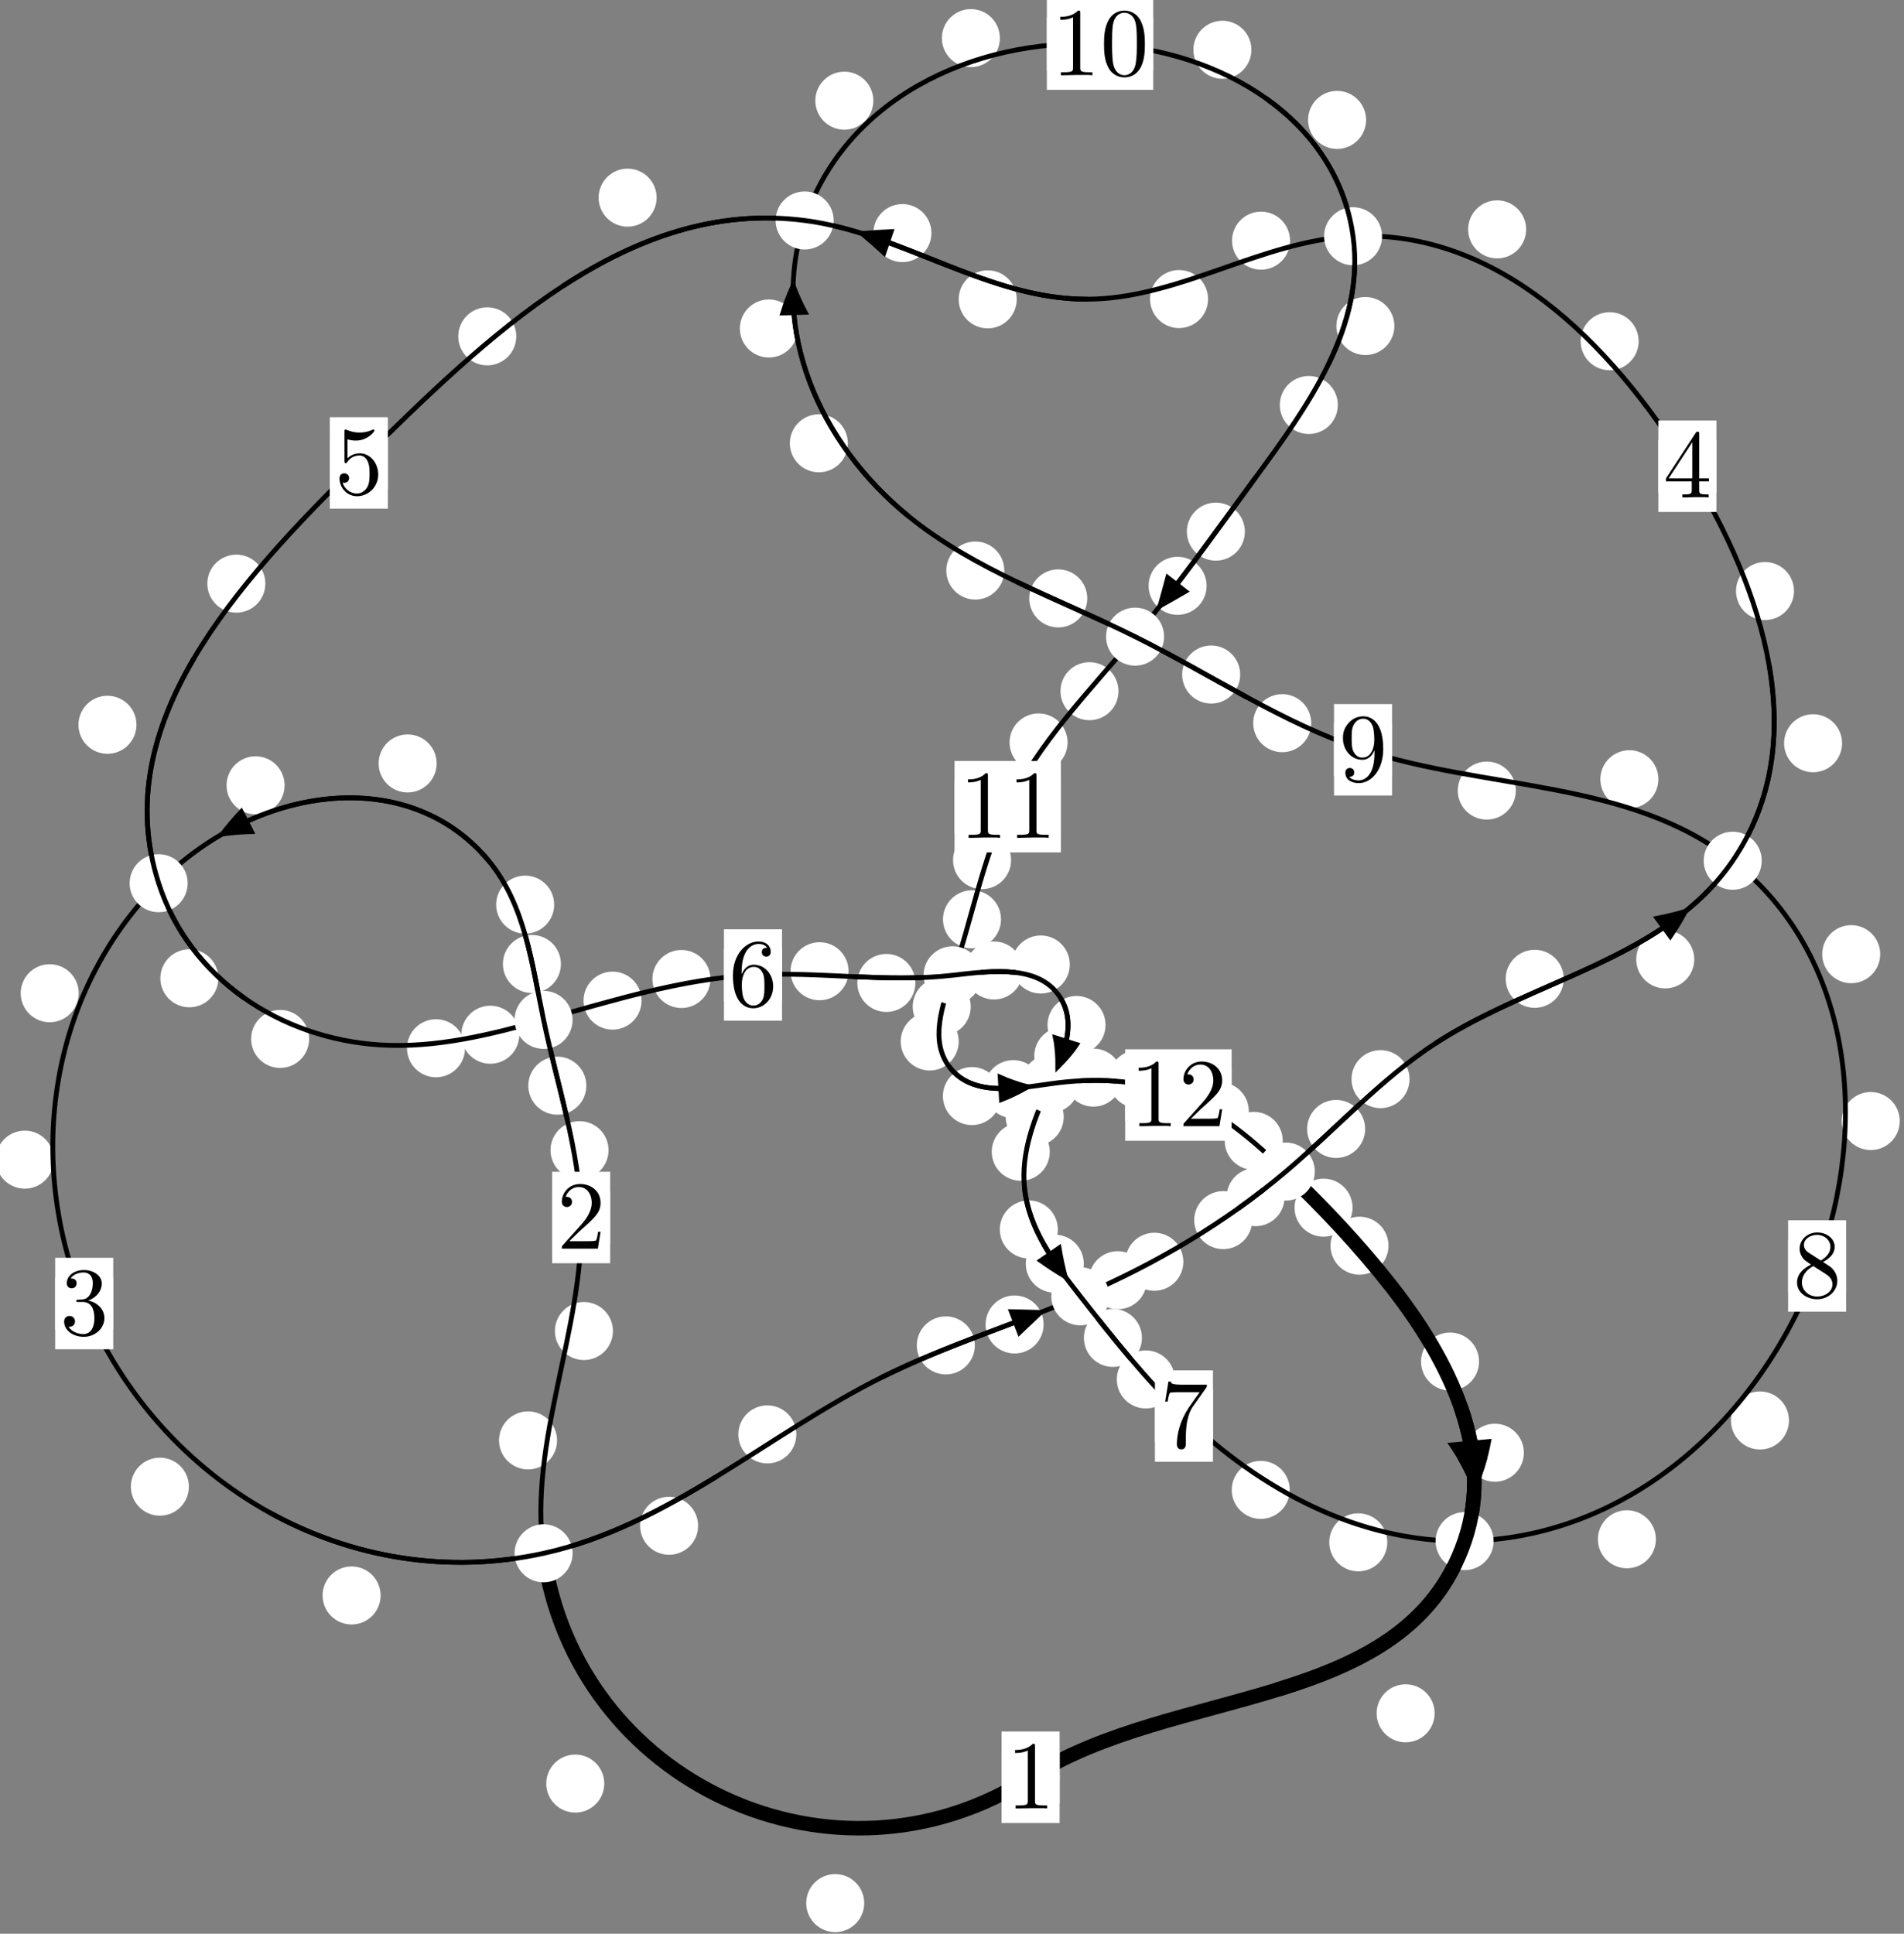 <?xml version="1.0"?>
<!-- Created by MetaPost 1.999 on 2021.07.06:0002 -->
<svg version="1.1" xmlns="http://www.w3.org/2000/svg" xmlns:xlink="http://www.w3.org/1999/xlink" width="196.152" height="199.188" viewBox="0 0 196.152 199.188">
<rect x="0" y="0" width="196.152" height="199.188" fill="#808080" stroke="none"/>
<!-- Original BoundingBox: -56.435501 -39.019714 139.716949 160.168655 -->
  <defs>
    <g transform="scale(0.01,0.01)" id="GLYPHcmr10_48">
      <path style="fill-rule: evenodd;" d="M460 -320C460 -400,455 -480,420 -554C374 -650,292 -666,250 -666C190 -666,117 -640,76 -547C44 -478,39 -400,39 -320C39 -245,43 -155,84 -79C127 2,200 22,249 22C303 22,379 1,423 -94C455 -163,460 -241,460 -320M249 -0C210 -0,151 -25,133 -121C122 -181,122 -273,122 -332C122 -396,122 -462,130 -516C149 -635,224 -644,249 -644C282 -644,348 -626,367 -527C377 -471,377 -395,377 -332C377 -257,377 -189,366 -125C351 -30,294 -0,249 -0"></path>
    </g>
    <g transform="scale(0.01,0.01)" id="GLYPHcmr10_49">
      <path style="fill-rule: evenodd;" d="M294 -640C294 -664,294 -666,271 -666C209 -602,121 -602,89 -602L89 -571C109 -571,168 -571,220 -597L220 -79C220 -43,217 -31,127 -31L95 -31L95 -0L257 -0L130 -3L217 -3L257 -3L297 -3L384 -3L419 -0L419 -31L387 -31C297 -31,294 -42,294 -79"></path>
    </g>
    <g transform="scale(0.01,0.01)" id="GLYPHcmr10_50">
      <path style="fill-rule: evenodd;" d="M127 -77L233 -180C389 -318,449 -372,449 -472C449 -586,359 -666,237 -666C124 -666,50 -574,50 -485C50 -429,100 -429,103 -429C120 -429,155 -441,155 -482C155 -508,137 -534,102 -534C94 -534,92 -534,89 -533C112 -598,166 -635,224 -635C315 -635,358 -554,358 -472C358 -392,308 -313,253 -251L61 -37C50 -26,50 -24,50 -0L421 -0L449 -174L424 -174C419 -144,412 -100,402 -85C395 -77,329 -77,307 -77"></path>
    </g>
    <g transform="scale(0.01,0.01)" id="GLYPHcmr10_51">
      <path style="fill-rule: evenodd;" d="M290 -352C372 -379,430 -449,430 -528C430 -610,342 -666,246 -666C145 -666,69 -606,69 -530C69 -497,91 -478,120 -478C151 -478,171 -500,171 -529C171 -579,124 -579,109 -579C140 -628,206 -641,242 -641C283 -641,338 -619,338 -529C338 -517,336 -459,310 -415C280 -367,246 -364,221 -363C213 -362,189 -360,182 -360C174 -359,167 -358,167 -348C167 -337,174 -337,191 -337L235 -337C317 -337,354 -269,354 -171C354 -35,285 -6,241 -6C198 -6,123 -23,88 -82C123 -77,154 -99,154 -137C154 -173,127 -193,98 -193C74 -193,42 -179,42 -135C42 -44,135 22,244 22C366 22,457 -69,457 -171C457 -253,394 -331,290 -352"></path>
    </g>
    <g transform="scale(0.01,0.01)" id="GLYPHcmr10_52">
      <path style="fill-rule: evenodd;" d="M294 -165L294 -78C294 -42,292 -31,218 -31L197 -31L197 -0L332 -0L238 -3L290 -3L332 -3L374 -3L427 -3L468 -0L468 -31L447 -31C373 -31,371 -42,371 -78L371 -165L471 -165L471 -196L371 -196L371 -651C371 -671,371 -677,355 -677C346 -677,343 -677,335 -665L28 -196L28 -165M300 -196L56 -196L300 -569"></path>
    </g>
    <g transform="scale(0.01,0.01)" id="GLYPHcmr10_53">
      <path style="fill-rule: evenodd;" d="M449 -201C449 -320,367 -420,259 -420C211 -420,168 -404,132 -369L132 -564C152 -558,185 -551,217 -551C340 -551,410 -642,410 -655C410 -661,407 -666,400 -666C399 -666,397 -666,392 -663C372 -654,323 -634,256 -634C216 -634,170 -641,123 -662C115 -665,113 -665,111 -665C101 -665,101 -657,101 -641L101 -345C101 -327,101 -319,115 -319C122 -319,124 -322,128 -328C139 -344,176 -398,257 -398C309 -398,334 -352,342 -334C358 -297,360 -258,360 -208C360 -173,360 -113,336 -71C312 -32,275 -6,229 -6C156 -6,99 -59,82 -118C85 -117,88 -116,99 -116C132 -116,149 -141,149 -165C149 -189,132 -214,99 -214C85 -214,50 -207,50 -161C50 -75,119 22,231 22C347 22,449 -74,449 -201"></path>
    </g>
    <g transform="scale(0.01,0.01)" id="GLYPHcmr10_54">
      <path style="fill-rule: evenodd;" d="M132 -328L132 -352C132 -605,256 -641,307 -641C331 -641,373 -635,395 -601C380 -601,340 -601,340 -556C340 -525,364 -510,386 -510C402 -510,432 -519,432 -558C432 -618,388 -666,305 -666C177 -666,42 -537,42 -316C42 -49,158 22,251 22C362 22,457 -72,457 -204C457 -331,368 -427,257 -427C189 -427,152 -376,132 -328M251 -6C188 -6,158 -66,152 -81C134 -128,134 -208,134 -226C134 -304,166 -404,256 -404C272 -404,318 -404,349 -342C367 -305,367 -254,367 -205C367 -157,367 -107,350 -71C320 -11,274 -6,251 -6"></path>
    </g>
    <g transform="scale(0.01,0.01)" id="GLYPHcmr10_55">
      <path style="fill-rule: evenodd;" d="M476 -609C485 -621,485 -623,485 -644L242 -644C120 -644,118 -657,114 -676L89 -676L56 -470L81 -470C84 -486,93 -549,106 -561C113 -567,191 -567,204 -567L411 -567C400 -551,321 -442,299 -409C209 -274,176 -135,176 -33C176 -23,176 22,222 22C268 22,268 -23,268 -33L268 -84C268 -139,271 -194,279 -248C283 -271,297 -357,341 -419"></path>
    </g>
    <g transform="scale(0.01,0.01)" id="GLYPHcmr10_56">
      <path style="fill-rule: evenodd;" d="M163 -457C117 -487,113 -521,113 -538C113 -599,178 -641,249 -641C322 -641,386 -589,386 -517C386 -460,347 -412,287 -377M309 -362C381 -399,430 -451,430 -517C430 -609,341 -666,250 -666C150 -666,69 -592,69 -499C69 -481,71 -436,113 -389C124 -377,161 -352,186 -335C128 -306,42 -250,42 -151C42 -45,144 22,249 22C362 22,457 -61,457 -168C457 -204,446 -249,408 -291C389 -312,373 -322,309 -362M209 -320L332 -242C360 -223,407 -193,407 -132C407 -58,332 -6,250 -6C164 -6,92 -68,92 -151C92 -209,124 -273,209 -320"></path>
    </g>
    <g transform="scale(0.01,0.01)" id="GLYPHcmr10_57">
      <path style="fill-rule: evenodd;" d="M367 -318L367 -286C367 -52,263 -6,205 -6C188 -6,134 -8,107 -42C151 -42,159 -71,159 -88C159 -119,135 -134,113 -134C97 -134,67 -125,67 -86C67 -19,121 22,206 22C335 22,457 -114,457 -329C457 -598,342 -666,253 -666C198 -666,149 -648,106 -603C65 -558,42 -516,42 -441C42 -316,130 -218,242 -218C303 -218,344 -260,367 -318M243 -241C227 -241,181 -241,150 -304C132 -341,132 -391,132 -440C132 -494,132 -541,153 -578C180 -628,218 -641,253 -641C299 -641,332 -607,349 -562C361 -530,365 -467,365 -421C365 -338,331 -241,243 -241"></path>
    </g>
  </defs>
  <path d="M89.033 196.031C89.033 195.238,88.718 194.478,88.158 193.918C87.597 193.357,86.837 193.042,86.045 193.042C85.252 193.042,84.492 193.357,83.931 193.918C83.371 194.478,83.056 195.238,83.056 196.031C83.056 196.824,83.371 197.584,83.931 198.144C84.492 198.705,85.252 199.02,86.045 199.02C86.837 199.02,87.597 198.705,88.158 198.144C88.718 197.584,89.033 196.824,89.033 196.031Z" style="fill: rgb(100%,100%,100%);stroke: none;"></path>
  <path d="M109.162 183.069C109.162 182.276,108.847 181.516,108.287 180.956C107.726 180.395,106.966 180.08,106.174 180.08C105.381 180.08,104.621 180.395,104.06 180.956C103.5 181.516,103.185 182.276,103.185 183.069C103.185 183.862,103.5 184.622,104.06 185.182C104.621 185.743,105.381 186.058,106.174 186.058C106.966 186.058,107.726 185.743,108.287 185.182C108.847 184.622,109.162 183.862,109.162 183.069Z" style="fill: rgb(100%,100%,100%);stroke: none;"></path>
  <path d="M57.388 148.369C57.388 147.576,57.073 146.816,56.513 146.255C55.952 145.695,55.192 145.38,54.399 145.38C53.607 145.38,52.846 145.695,52.286 146.255C51.725 146.816,51.41 147.576,51.41 148.369C51.41 149.161,51.725 149.922,52.286 150.482C52.846 151.043,53.607 151.357,54.399 151.357C55.192 151.357,55.952 151.043,56.513 150.482C57.073 149.922,57.388 149.161,57.388 148.369Z" style="fill: rgb(100%,100%,100%);stroke: none;"></path>
  <path d="M62.253 183.718C62.253 182.925,61.938 182.165,61.378 181.605C60.817 181.044,60.057 180.729,59.264 180.729C58.472 180.729,57.711 181.044,57.151 181.605C56.59 182.165,56.276 182.925,56.276 183.718C56.276 184.511,56.59 185.271,57.151 185.831C57.711 186.392,58.472 186.707,59.264 186.707C60.057 186.707,60.817 186.392,61.378 185.831C61.938 185.271,62.253 184.511,62.253 183.718Z" style="fill: rgb(100%,100%,100%);stroke: none;"></path>
  <path d="M62.692 118.475C62.692 117.682,62.377 116.922,61.817 116.362C61.256 115.801,60.496 115.486,59.704 115.486C58.911 115.486,58.151 115.801,57.59 116.362C57.03 116.922,56.715 117.682,56.715 118.475C56.715 119.268,57.03 120.028,57.59 120.588C58.151 121.149,58.911 121.464,59.704 121.464C60.496 121.464,61.256 121.149,61.817 120.588C62.377 120.028,62.692 119.268,62.692 118.475Z" style="fill: rgb(100%,100%,100%);stroke: none;"></path>
  <path d="M63.145 137.103C63.145 136.31,62.83 135.55,62.269 134.99C61.709 134.429,60.949 134.114,60.156 134.114C59.363 134.114,58.603 134.429,58.043 134.99C57.482 135.55,57.167 136.31,57.167 137.103C57.167 137.896,57.482 138.656,58.043 139.216C58.603 139.777,59.363 140.092,60.156 140.092C60.949 140.092,61.709 139.777,62.269 139.216C62.83 138.656,63.145 137.896,63.145 137.103Z" style="fill: rgb(100%,100%,100%);stroke: none;"></path>
  <path d="M57.786 99.294C57.786 98.501,57.471 97.741,56.911 97.18C56.35 96.62,55.59 96.305,54.797 96.305C54.005 96.305,53.245 96.62,52.684 97.18C52.124 97.741,51.809 98.501,51.809 99.294C51.809 100.086,52.124 100.846,52.684 101.407C53.245 101.967,54.005 102.282,54.797 102.282C55.59 102.282,56.35 101.967,56.911 101.407C57.471 100.846,57.786 100.086,57.786 99.294Z" style="fill: rgb(100%,100%,100%);stroke: none;"></path>
  <path d="M60.405 111.831C60.405 111.038,60.09 110.278,59.529 109.718C58.969 109.157,58.209 108.842,57.416 108.842C56.623 108.842,55.863 109.157,55.303 109.718C54.742 110.278,54.427 111.038,54.427 111.831C54.427 112.624,54.742 113.384,55.303 113.944C55.863 114.505,56.623 114.82,57.416 114.82C58.209 114.82,58.969 114.505,59.529 113.944C60.09 113.384,60.405 112.624,60.405 111.831Z" style="fill: rgb(100%,100%,100%);stroke: none;"></path>
  <path d="M44.984 78.639C44.984 77.846,44.669 77.086,44.108 76.526C43.548 75.965,42.788 75.65,41.995 75.65C41.202 75.65,40.442 75.965,39.882 76.526C39.321 77.086,39.006 77.846,39.006 78.639C39.006 79.432,39.321 80.192,39.882 80.752C40.442 81.313,41.202 81.628,41.995 81.628C42.788 81.628,43.548 81.313,44.108 80.752C44.669 80.192,44.984 79.432,44.984 78.639Z" style="fill: rgb(100%,100%,100%);stroke: none;"></path>
  <path d="M57.092 93.183C57.092 92.39,56.778 91.63,56.217 91.07C55.657 90.509,54.896 90.194,54.104 90.194C53.311 90.194,52.551 90.509,51.99 91.07C51.43 91.63,51.115 92.39,51.115 93.183C51.115 93.976,51.43 94.736,51.99 95.296C52.551 95.857,53.311 96.172,54.104 96.172C54.896 96.172,55.657 95.857,56.217 95.296C56.778 94.736,57.092 93.976,57.092 93.183Z" style="fill: rgb(100%,100%,100%);stroke: none;"></path>
  <path d="M8.109 102.308C8.109 101.515,7.794 100.755,7.234 100.195C6.673 99.634,5.913 99.319,5.12 99.319C4.328 99.319,3.567 99.634,3.007 100.195C2.447 100.755,2.132 101.515,2.132 102.308C2.132 103.101,2.447 103.861,3.007 104.421C3.567 104.982,4.328 105.297,5.12 105.297C5.913 105.297,6.673 104.982,7.234 104.421C7.794 103.861,8.109 103.101,8.109 102.308Z" style="fill: rgb(100%,100%,100%);stroke: none;"></path>
  <path d="M29.319 80.892C29.319 80.1,29.004 79.339,28.443 78.779C27.883 78.218,27.122 77.903,26.33 77.903C25.537 77.903,24.777 78.218,24.216 78.779C23.656 79.339,23.341 80.1,23.341 80.892C23.341 81.685,23.656 82.445,24.216 83.006C24.777 83.566,25.537 83.881,26.33 83.881C27.122 83.881,27.883 83.566,28.443 83.006C29.004 82.445,29.319 81.685,29.319 80.892Z" style="fill: rgb(100%,100%,100%);stroke: none;"></path>
  <path d="M19.459 153.135C19.459 152.343,19.144 151.583,18.583 151.022C18.023 150.462,17.263 150.147,16.47 150.147C15.677 150.147,14.917 150.462,14.357 151.022C13.796 151.583,13.481 152.343,13.481 153.135C13.481 153.928,13.796 154.688,14.357 155.249C14.917 155.809,15.677 156.124,16.47 156.124C17.263 156.124,18.023 155.809,18.583 155.249C19.144 154.688,19.459 153.928,19.459 153.135Z" style="fill: rgb(100%,100%,100%);stroke: none;"></path>
  <path d="M5.542 119.45C5.542 118.657,5.227 117.897,4.667 117.337C4.106 116.776,3.346 116.461,2.553 116.461C1.761 116.461,1 116.776,0.44 117.337C-0.121 117.897,-0.436 118.657,-0.436 119.45C-0.436 120.243,-0.121 121.003,0.44 121.563C1 122.124,1.761 122.439,2.553 122.439C3.346 122.439,4.106 122.124,4.667 121.563C5.227 121.003,5.542 120.243,5.542 119.45Z" style="fill: rgb(100%,100%,100%);stroke: none;"></path>
  <path d="M71.918 157.162C71.918 156.369,71.603 155.609,71.043 155.049C70.482 154.488,69.722 154.173,68.93 154.173C68.137 154.173,67.377 154.488,66.816 155.049C66.256 155.609,65.941 156.369,65.941 157.162C65.941 157.955,66.256 158.715,66.816 159.275C67.377 159.836,68.137 160.151,68.93 160.151C69.722 160.151,70.482 159.836,71.043 159.275C71.603 158.715,71.918 157.955,71.918 157.162Z" style="fill: rgb(100%,100%,100%);stroke: none;"></path>
  <path d="M39.21 164.341C39.21 163.548,38.895 162.788,38.335 162.228C37.774 161.667,37.014 161.352,36.222 161.352C35.429 161.352,34.669 161.667,34.108 162.228C33.548 162.788,33.233 163.548,33.233 164.341C33.233 165.134,33.548 165.894,34.108 166.454C34.669 167.015,35.429 167.33,36.222 167.33C37.014 167.33,37.774 167.015,38.335 166.454C38.895 165.894,39.21 165.134,39.21 164.341Z" style="fill: rgb(100%,100%,100%);stroke: none;"></path>
  <path d="M100.428 138.582C100.428 137.789,100.113 137.029,99.552 136.469C98.992 135.908,98.232 135.593,97.439 135.593C96.646 135.593,95.886 135.908,95.326 136.469C94.765 137.029,94.45 137.789,94.45 138.582C94.45 139.375,94.765 140.135,95.326 140.695C95.886 141.256,96.646 141.571,97.439 141.571C98.232 141.571,98.992 141.256,99.552 140.695C100.113 140.135,100.428 139.375,100.428 138.582Z" style="fill: rgb(100%,100%,100%);stroke: none;"></path>
  <path d="M82.039 147.749C82.039 146.956,81.724 146.196,81.164 145.635C80.603 145.075,79.843 144.76,79.05 144.76C78.258 144.76,77.497 145.075,76.937 145.635C76.376 146.196,76.062 146.956,76.062 147.749C76.062 148.541,76.376 149.302,76.937 149.862C77.497 150.423,78.258 150.738,79.05 150.738C79.843 150.738,80.603 150.423,81.164 149.862C81.724 149.302,82.039 148.541,82.039 147.749Z" style="fill: rgb(100%,100%,100%);stroke: none;"></path>
  <path d="M118.151 131.868C118.151 131.075,117.836 130.315,117.276 129.754C116.715 129.194,115.955 128.879,115.163 128.879C114.37 128.879,113.61 129.194,113.049 129.754C112.489 130.315,112.174 131.075,112.174 131.868C112.174 132.66,112.489 133.42,113.049 133.981C113.61 134.541,114.37 134.856,115.163 134.856C115.955 134.856,116.715 134.541,117.276 133.981C117.836 133.42,118.151 132.66,118.151 131.868Z" style="fill: rgb(100%,100%,100%);stroke: none;"></path>
  <path d="M107.513 136.429C107.513 135.636,107.198 134.876,106.637 134.315C106.077 133.755,105.317 133.44,104.524 133.44C103.731 133.44,102.971 133.755,102.411 134.315C101.85 134.876,101.535 135.636,101.535 136.429C101.535 137.221,101.85 137.982,102.411 138.542C102.971 139.102,103.731 139.417,104.524 139.417C105.317 139.417,106.077 139.102,106.637 138.542C107.198 137.982,107.513 137.221,107.513 136.429Z" style="fill: rgb(100%,100%,100%);stroke: none;"></path>
  <path d="M129.005 125.678C129.005 124.886,128.69 124.126,128.13 123.565C127.569 123.005,126.809 122.69,126.016 122.69C125.224 122.69,124.464 123.005,123.903 123.565C123.343 124.126,123.028 124.886,123.028 125.678C123.028 126.471,123.343 127.231,123.903 127.792C124.464 128.352,125.224 128.667,126.016 128.667C126.809 128.667,127.569 128.352,128.13 127.792C128.69 127.231,129.005 126.471,129.005 125.678Z" style="fill: rgb(100%,100%,100%);stroke: none;"></path>
  <path d="M121.911 129.967C121.911 129.174,121.597 128.414,121.036 127.853C120.476 127.293,119.715 126.978,118.923 126.978C118.13 126.978,117.37 127.293,116.809 127.853C116.249 128.414,115.934 129.174,115.934 129.967C115.934 130.759,116.249 131.52,116.809 132.08C117.37 132.64,118.13 132.955,118.923 132.955C119.715 132.955,120.476 132.64,121.036 132.08C121.597 131.52,121.911 130.759,121.911 129.967Z" style="fill: rgb(100%,100%,100%);stroke: none;"></path>
  <path d="M140.639 116.288C140.639 115.496,140.324 114.736,139.763 114.175C139.203 113.615,138.443 113.3,137.65 113.3C136.857 113.3,136.097 113.615,135.537 114.175C134.976 114.736,134.661 115.496,134.661 116.288C134.661 117.081,134.976 117.841,135.537 118.402C136.097 118.962,136.857 119.277,137.65 119.277C138.443 119.277,139.203 118.962,139.763 118.402C140.324 117.841,140.639 117.081,140.639 116.288Z" style="fill: rgb(100%,100%,100%);stroke: none;"></path>
  <path d="M132.339 123.313C132.339 122.52,132.024 121.76,131.463 121.2C130.903 120.639,130.142 120.324,129.35 120.324C128.557 120.324,127.797 120.639,127.236 121.2C126.676 121.76,126.361 122.52,126.361 123.313C126.361 124.106,126.676 124.866,127.236 125.426C127.797 125.987,128.557 126.302,129.35 126.302C130.142 126.302,130.903 125.987,131.463 125.426C132.024 124.866,132.339 124.106,132.339 123.313Z" style="fill: rgb(100%,100%,100%);stroke: none;"></path>
  <path d="M161.098 100.822C161.098 100.029,160.783 99.269,160.223 98.709C159.662 98.148,158.902 97.833,158.11 97.833C157.317 97.833,156.557 98.148,155.996 98.709C155.436 99.269,155.121 100.029,155.121 100.822C155.121 101.615,155.436 102.375,155.996 102.935C156.557 103.496,157.317 103.811,158.11 103.811C158.902 103.811,159.662 103.496,160.223 102.935C160.783 102.375,161.098 101.615,161.098 100.822Z" style="fill: rgb(100%,100%,100%);stroke: none;"></path>
  <path d="M145.212 111.157C145.212 110.365,144.897 109.605,144.337 109.044C143.777 108.484,143.016 108.169,142.224 108.169C141.431 108.169,140.671 108.484,140.11 109.044C139.55 109.605,139.235 110.365,139.235 111.157C139.235 111.95,139.55 112.71,140.11 113.271C140.671 113.831,141.431 114.146,142.224 114.146C143.016 114.146,143.777 113.831,144.337 113.271C144.897 112.71,145.212 111.95,145.212 111.157Z" style="fill: rgb(100%,100%,100%);stroke: none;"></path>
  <path d="M189.774 76.558C189.774 75.765,189.459 75.005,188.899 74.444C188.338 73.884,187.578 73.569,186.786 73.569C185.993 73.569,185.233 73.884,184.672 74.444C184.112 75.005,183.797 75.765,183.797 76.558C183.797 77.35,184.112 78.111,184.672 78.671C185.233 79.232,185.993 79.546,186.786 79.546C187.578 79.546,188.338 79.232,188.899 78.671C189.459 78.111,189.774 77.35,189.774 76.558Z" style="fill: rgb(100%,100%,100%);stroke: none;"></path>
  <path d="M174.545 98.822C174.545 98.029,174.23 97.269,173.67 96.709C173.109 96.148,172.349 95.833,171.556 95.833C170.764 95.833,170.004 96.148,169.443 96.709C168.883 97.269,168.568 98.029,168.568 98.822C168.568 99.615,168.883 100.375,169.443 100.935C170.004 101.496,170.764 101.811,171.556 101.811C172.349 101.811,173.109 101.496,173.67 100.935C174.23 100.375,174.545 99.615,174.545 98.822Z" style="fill: rgb(100%,100%,100%);stroke: none;"></path>
  <path d="M168.815 35.147C168.815 34.355,168.5 33.595,167.94 33.034C167.379 32.474,166.619 32.159,165.826 32.159C165.034 32.159,164.273 32.474,163.713 33.034C163.152 33.595,162.838 34.355,162.838 35.147C162.838 35.94,163.152 36.7,163.713 37.261C164.273 37.821,165.034 38.136,165.826 38.136C166.619 38.136,167.379 37.821,167.94 37.261C168.5 36.7,168.815 35.94,168.815 35.147Z" style="fill: rgb(100%,100%,100%);stroke: none;"></path>
  <path d="M184.821 60.881C184.821 60.088,184.506 59.328,183.946 58.767C183.385 58.207,182.625 57.892,181.833 57.892C181.04 57.892,180.28 58.207,179.719 58.767C179.159 59.328,178.844 60.088,178.844 60.881C178.844 61.673,179.159 62.433,179.719 62.994C180.28 63.554,181.04 63.869,181.833 63.869C182.625 63.869,183.385 63.554,183.946 62.994C184.506 62.433,184.821 61.673,184.821 60.881Z" style="fill: rgb(100%,100%,100%);stroke: none;"></path>
  <path d="M132.902 24.789C132.902 23.996,132.587 23.236,132.027 22.675C131.466 22.115,130.706 21.8,129.914 21.8C129.121 21.8,128.361 22.115,127.8 22.675C127.24 23.236,126.925 23.996,126.925 24.789C126.925 25.581,127.24 26.341,127.8 26.902C128.361 27.462,129.121 27.777,129.914 27.777C130.706 27.777,131.466 27.462,132.027 26.902C132.587 26.341,132.902 25.581,132.902 24.789Z" style="fill: rgb(100%,100%,100%);stroke: none;"></path>
  <path d="M157.225 23.627C157.225 22.834,156.91 22.074,156.35 21.514C155.789 20.953,155.029 20.638,154.237 20.638C153.444 20.638,152.684 20.953,152.123 21.514C151.563 22.074,151.248 22.834,151.248 23.627C151.248 24.42,151.563 25.18,152.123 25.74C152.684 26.301,153.444 26.616,154.237 26.616C155.029 26.616,155.789 26.301,156.35 25.74C156.91 25.18,157.225 24.42,157.225 23.627Z" style="fill: rgb(100%,100%,100%);stroke: none;"></path>
  <path d="M104.744 30.834C104.744 30.041,104.429 29.281,103.869 28.721C103.308 28.16,102.548 27.845,101.756 27.845C100.963 27.845,100.203 28.16,99.642 28.721C99.082 29.281,98.767 30.041,98.767 30.834C98.767 31.627,99.082 32.387,99.642 32.947C100.203 33.508,100.963 33.823,101.756 33.823C102.548 33.823,103.308 33.508,103.869 32.947C104.429 32.387,104.744 31.627,104.744 30.834Z" style="fill: rgb(100%,100%,100%);stroke: none;"></path>
  <path d="M124.457 30.805C124.457 30.012,124.142 29.252,123.581 28.692C123.021 28.131,122.261 27.816,121.468 27.816C120.675 27.816,119.915 28.131,119.355 28.692C118.794 29.252,118.479 30.012,118.479 30.805C118.479 31.598,118.794 32.358,119.355 32.918C119.915 33.479,120.675 33.794,121.468 33.794C122.261 33.794,123.021 33.479,123.581 32.918C124.142 32.358,124.457 31.598,124.457 30.805Z" style="fill: rgb(100%,100%,100%);stroke: none;"></path>
  <path d="M67.646 20.36C67.646 19.568,67.331 18.807,66.771 18.247C66.211 17.686,65.45 17.371,64.658 17.371C63.865 17.371,63.105 17.686,62.544 18.247C61.984 18.807,61.669 19.568,61.669 20.36C61.669 21.153,61.984 21.913,62.544 22.474C63.105 23.034,63.865 23.349,64.658 23.349C65.45 23.349,66.211 23.034,66.771 22.474C67.331 21.913,67.646 21.153,67.646 20.36Z" style="fill: rgb(100%,100%,100%);stroke: none;"></path>
  <path d="M95.955 24.009C95.955 23.216,95.64 22.456,95.079 21.896C94.519 21.335,93.758 21.02,92.966 21.02C92.173 21.02,91.413 21.335,90.852 21.896C90.292 22.456,89.977 23.216,89.977 24.009C89.977 24.802,90.292 25.562,90.852 26.122C91.413 26.683,92.173 26.998,92.966 26.998C93.758 26.998,94.519 26.683,95.079 26.122C95.64 25.562,95.955 24.802,95.955 24.009Z" style="fill: rgb(100%,100%,100%);stroke: none;"></path>
  <path d="M27.337 60.119C27.337 59.326,27.022 58.566,26.461 58.005C25.901 57.445,25.141 57.13,24.348 57.13C23.555 57.13,22.795 57.445,22.235 58.005C21.674 58.566,21.359 59.326,21.359 60.119C21.359 60.911,21.674 61.672,22.235 62.232C22.795 62.793,23.555 63.107,24.348 63.107C25.141 63.107,25.901 62.793,26.461 62.232C27.022 61.672,27.337 60.911,27.337 60.119Z" style="fill: rgb(100%,100%,100%);stroke: none;"></path>
  <path d="M53.187 34.646C53.187 33.853,52.872 33.093,52.311 32.533C51.751 31.972,50.991 31.657,50.198 31.657C49.405 31.657,48.645 31.972,48.085 32.533C47.524 33.093,47.209 33.853,47.209 34.646C47.209 35.439,47.524 36.199,48.085 36.759C48.645 37.32,49.405 37.635,50.198 37.635C50.991 37.635,51.751 37.32,52.311 36.759C52.872 36.199,53.187 35.439,53.187 34.646Z" style="fill: rgb(100%,100%,100%);stroke: none;"></path>
  <path d="M22.496 100.767C22.496 99.975,22.181 99.214,21.621 98.654C21.06 98.093,20.3 97.779,19.508 97.779C18.715 97.779,17.955 98.093,17.394 98.654C16.834 99.214,16.519 99.975,16.519 100.767C16.519 101.56,16.834 102.32,17.394 102.881C17.955 103.441,18.715 103.756,19.508 103.756C20.3 103.756,21.06 103.441,21.621 102.881C22.181 102.32,22.496 101.56,22.496 100.767Z" style="fill: rgb(100%,100%,100%);stroke: none;"></path>
  <path d="M14.059 74.656C14.059 73.864,13.744 73.104,13.184 72.543C12.623 71.983,11.863 71.668,11.07 71.668C10.278 71.668,9.518 71.983,8.957 72.543C8.397 73.104,8.082 73.864,8.082 74.656C8.082 75.449,8.397 76.209,8.957 76.77C9.518 77.33,10.278 77.645,11.07 77.645C11.863 77.645,12.623 77.33,13.184 76.77C13.744 76.209,14.059 75.449,14.059 74.656Z" style="fill: rgb(100%,100%,100%);stroke: none;"></path>
  <path d="M47.905 107.976C47.905 107.183,47.591 106.423,47.03 105.863C46.47 105.302,45.709 104.987,44.917 104.987C44.124 104.987,43.364 105.302,42.803 105.863C42.243 106.423,41.928 107.183,41.928 107.976C41.928 108.769,42.243 109.529,42.803 110.089C43.364 110.65,44.124 110.965,44.917 110.965C45.709 110.965,46.47 110.65,47.03 110.089C47.591 109.529,47.905 108.769,47.905 107.976Z" style="fill: rgb(100%,100%,100%);stroke: none;"></path>
  <path d="M31.848 107.014C31.848 106.222,31.533 105.462,30.972 104.901C30.412 104.341,29.652 104.026,28.859 104.026C28.066 104.026,27.306 104.341,26.746 104.901C26.185 105.462,25.87 106.222,25.87 107.014C25.87 107.807,26.185 108.567,26.746 109.128C27.306 109.688,28.066 110.003,28.859 110.003C29.652 110.003,30.412 109.688,30.972 109.128C31.533 108.567,31.848 107.807,31.848 107.014Z" style="fill: rgb(100%,100%,100%);stroke: none;"></path>
  <path d="M66.094 103.071C66.094 102.278,65.779 101.518,65.219 100.957C64.658 100.397,63.898 100.082,63.105 100.082C62.313 100.082,61.553 100.397,60.992 100.957C60.432 101.518,60.117 102.278,60.117 103.071C60.117 103.863,60.432 104.623,60.992 105.184C61.553 105.744,62.313 106.059,63.105 106.059C63.898 106.059,64.658 105.744,65.219 105.184C65.779 104.623,66.094 103.863,66.094 103.071Z" style="fill: rgb(100%,100%,100%);stroke: none;"></path>
  <path d="M53.501 106.582C53.501 105.789,53.186 105.029,52.626 104.469C52.065 103.908,51.305 103.593,50.513 103.593C49.72 103.593,48.96 103.908,48.399 104.469C47.839 105.029,47.524 105.789,47.524 106.582C47.524 107.375,47.839 108.135,48.399 108.695C48.96 109.256,49.72 109.571,50.513 109.571C51.305 109.571,52.065 109.256,52.626 108.695C53.186 108.135,53.501 107.375,53.501 106.582Z" style="fill: rgb(100%,100%,100%);stroke: none;"></path>
  <path d="M87.42 100.042C87.42 99.249,87.105 98.489,86.544 97.929C85.984 97.368,85.224 97.053,84.431 97.053C83.638 97.053,82.878 97.368,82.318 97.929C81.757 98.489,81.442 99.249,81.442 100.042C81.442 100.835,81.757 101.595,82.318 102.155C82.878 102.716,83.638 103.031,84.431 103.031C85.224 103.031,85.984 102.716,86.544 102.155C87.105 101.595,87.42 100.835,87.42 100.042Z" style="fill: rgb(100%,100%,100%);stroke: none;"></path>
  <path d="M73.191 100.842C73.191 100.049,72.876 99.289,72.315 98.729C71.755 98.168,70.995 97.853,70.202 97.853C69.409 97.853,68.649 98.168,68.089 98.729C67.528 99.289,67.213 100.049,67.213 100.842C67.213 101.635,67.528 102.395,68.089 102.955C68.649 103.516,69.409 103.831,70.202 103.831C70.995 103.831,71.755 103.516,72.315 102.955C72.876 102.395,73.191 101.635,73.191 100.842Z" style="fill: rgb(100%,100%,100%);stroke: none;"></path>
  <path d="M105.389 99.964C105.389 99.172,105.074 98.412,104.513 97.851C103.953 97.291,103.193 96.976,102.4 96.976C101.607 96.976,100.847 97.291,100.287 97.851C99.726 98.412,99.411 99.172,99.411 99.964C99.411 100.757,99.726 101.517,100.287 102.078C100.847 102.638,101.607 102.953,102.4 102.953C103.193 102.953,103.953 102.638,104.513 102.078C105.074 101.517,105.389 100.757,105.389 99.964Z" style="fill: rgb(100%,100%,100%);stroke: none;"></path>
  <path d="M94.302 101.25C94.302 100.457,93.987 99.697,93.426 99.136C92.866 98.576,92.106 98.261,91.313 98.261C90.52 98.261,89.76 98.576,89.2 99.136C88.639 99.697,88.324 100.457,88.324 101.25C88.324 102.042,88.639 102.802,89.2 103.363C89.76 103.923,90.52 104.238,91.313 104.238C92.106 104.238,92.866 103.923,93.426 103.363C93.987 102.802,94.302 102.042,94.302 101.25Z" style="fill: rgb(100%,100%,100%);stroke: none;"></path>
  <path d="M113.894 105.578C113.894 104.786,113.579 104.026,113.018 103.465C112.458 102.905,111.698 102.59,110.905 102.59C110.112 102.59,109.352 102.905,108.792 103.465C108.231 104.026,107.916 104.786,107.916 105.578C107.916 106.371,108.231 107.131,108.792 107.692C109.352 108.252,110.112 108.567,110.905 108.567C111.698 108.567,112.458 108.252,113.018 107.692C113.579 107.131,113.894 106.371,113.894 105.578Z" style="fill: rgb(100%,100%,100%);stroke: none;"></path>
  <path d="M110.211 99.348C110.211 98.555,109.896 97.795,109.335 97.234C108.775 96.674,108.015 96.359,107.222 96.359C106.429 96.359,105.669 96.674,105.109 97.234C104.548 97.795,104.233 98.555,104.233 99.348C104.233 100.14,104.548 100.9,105.109 101.461C105.669 102.021,106.429 102.336,107.222 102.336C108.015 102.336,108.775 102.021,109.335 101.461C109.896 100.9,110.211 100.14,110.211 99.348Z" style="fill: rgb(100%,100%,100%);stroke: none;"></path>
  <path d="M109.585 115.043C109.585 114.25,109.27 113.49,108.71 112.929C108.149 112.369,107.389 112.054,106.596 112.054C105.804 112.054,105.044 112.369,104.483 112.929C103.923 113.49,103.608 114.25,103.608 115.043C103.608 115.835,103.923 116.595,104.483 117.156C105.044 117.716,105.804 118.031,106.596 118.031C107.389 118.031,108.149 117.716,108.71 117.156C109.27 116.595,109.585 115.835,109.585 115.043Z" style="fill: rgb(100%,100%,100%);stroke: none;"></path>
  <path d="M112.529 108.772C112.529 107.979,112.214 107.219,111.654 106.659C111.093 106.098,110.333 105.783,109.54 105.783C108.747 105.783,107.987 106.098,107.427 106.659C106.866 107.219,106.551 107.979,106.551 108.772C106.551 109.565,106.866 110.325,107.427 110.885C107.987 111.446,108.747 111.761,109.54 111.761C110.333 111.761,111.093 111.446,111.654 110.885C112.214 110.325,112.529 109.565,112.529 108.772Z" style="fill: rgb(100%,100%,100%);stroke: none;"></path>
  <path d="M108.978 126.638C108.978 125.845,108.663 125.085,108.102 124.525C107.542 123.964,106.782 123.649,105.989 123.649C105.196 123.649,104.436 123.964,103.876 124.525C103.315 125.085,103 125.845,103 126.638C103 127.431,103.315 128.191,103.876 128.751C104.436 129.312,105.196 129.627,105.989 129.627C106.782 129.627,107.542 129.312,108.102 128.751C108.663 128.191,108.978 127.431,108.978 126.638Z" style="fill: rgb(100%,100%,100%);stroke: none;"></path>
  <path d="M108.148 118.64C108.148 117.847,107.833 117.087,107.273 116.527C106.712 115.966,105.952 115.651,105.159 115.651C104.367 115.651,103.607 115.966,103.046 116.527C102.486 117.087,102.171 117.847,102.171 118.64C102.171 119.433,102.486 120.193,103.046 120.753C103.607 121.314,104.367 121.629,105.159 121.629C105.952 121.629,106.712 121.314,107.273 120.753C107.833 120.193,108.148 119.433,108.148 118.64Z" style="fill: rgb(100%,100%,100%);stroke: none;"></path>
  <path d="M117.642 137.811C117.642 137.019,117.327 136.258,116.767 135.698C116.207 135.138,115.446 134.823,114.654 134.823C113.861 134.823,113.101 135.138,112.54 135.698C111.98 136.258,111.665 137.019,111.665 137.811C111.665 138.604,111.98 139.364,112.54 139.925C113.101 140.485,113.861 140.8,114.654 140.8C115.446 140.8,116.207 140.485,116.767 139.925C117.327 139.364,117.642 138.604,117.642 137.811Z" style="fill: rgb(100%,100%,100%);stroke: none;"></path>
  <path d="M111.652 130.168C111.652 129.375,111.337 128.615,110.776 128.055C110.216 127.494,109.456 127.179,108.663 127.179C107.87 127.179,107.11 127.494,106.55 128.055C105.989 128.615,105.674 129.375,105.674 130.168C105.674 130.961,105.989 131.721,106.55 132.281C107.11 132.842,107.87 133.157,108.663 133.157C109.456 133.157,110.216 132.842,110.776 132.281C111.337 131.721,111.652 130.961,111.652 130.168Z" style="fill: rgb(100%,100%,100%);stroke: none;"></path>
  <path d="M132.872 153.467C132.872 152.674,132.557 151.914,131.996 151.353C131.436 150.793,130.676 150.478,129.883 150.478C129.09 150.478,128.33 150.793,127.77 151.353C127.209 151.914,126.894 152.674,126.894 153.467C126.894 154.259,127.209 155.019,127.77 155.58C128.33 156.14,129.09 156.455,129.883 156.455C130.676 156.455,131.436 156.14,131.996 155.58C132.557 155.019,132.872 154.259,132.872 153.467Z" style="fill: rgb(100%,100%,100%);stroke: none;"></path>
  <path d="M121.033 142.089C121.033 141.296,120.718 140.536,120.157 139.976C119.597 139.415,118.837 139.1,118.044 139.1C117.251 139.1,116.491 139.415,115.931 139.976C115.37 140.536,115.055 141.296,115.055 142.089C115.055 142.882,115.37 143.642,115.931 144.202C116.491 144.763,117.251 145.078,118.044 145.078C118.837 145.078,119.597 144.763,120.157 144.202C120.718 143.642,121.033 142.882,121.033 142.089Z" style="fill: rgb(100%,100%,100%);stroke: none;"></path>
  <path d="M170.595 158.552C170.595 157.759,170.28 156.999,169.72 156.439C169.159 155.878,168.399 155.563,167.606 155.563C166.814 155.563,166.054 155.878,165.493 156.439C164.933 156.999,164.618 157.759,164.618 158.552C164.618 159.345,164.933 160.105,165.493 160.665C166.054 161.226,166.814 161.541,167.606 161.541C168.399 161.541,169.159 161.226,169.72 160.665C170.28 160.105,170.595 159.345,170.595 158.552Z" style="fill: rgb(100%,100%,100%);stroke: none;"></path>
  <path d="M142.92 158.868C142.92 158.075,142.605 157.315,142.044 156.754C141.484 156.194,140.724 155.879,139.931 155.879C139.138 155.879,138.378 156.194,137.818 156.754C137.257 157.315,136.942 158.075,136.942 158.868C136.942 159.66,137.257 160.421,137.818 160.981C138.378 161.542,139.138 161.857,139.931 161.857C140.724 161.857,141.484 161.542,142.044 160.981C142.605 160.421,142.92 159.66,142.92 158.868Z" style="fill: rgb(100%,100%,100%);stroke: none;"></path>
  <path d="M195.717 115.473C195.717 114.681,195.402 113.921,194.842 113.36C194.281 112.8,193.521 112.485,192.728 112.485C191.936 112.485,191.175 112.8,190.615 113.36C190.054 113.921,189.739 114.681,189.739 115.473C189.739 116.266,190.054 117.026,190.615 117.587C191.175 118.147,191.936 118.462,192.728 118.462C193.521 118.462,194.281 118.147,194.842 117.587C195.402 117.026,195.717 116.266,195.717 115.473Z" style="fill: rgb(100%,100%,100%);stroke: none;"></path>
  <path d="M184.301 146.316C184.301 145.524,183.986 144.764,183.425 144.203C182.865 143.643,182.105 143.328,181.312 143.328C180.519 143.328,179.759 143.643,179.199 144.203C178.638 144.764,178.323 145.524,178.323 146.316C178.323 147.109,178.638 147.869,179.199 148.43C179.759 148.99,180.519 149.305,181.312 149.305C182.105 149.305,182.865 148.99,183.425 148.43C183.986 147.869,184.301 147.109,184.301 146.316Z" style="fill: rgb(100%,100%,100%);stroke: none;"></path>
  <path d="M170.848 80.264C170.848 79.472,170.533 78.712,169.972 78.151C169.412 77.591,168.652 77.276,167.859 77.276C167.066 77.276,166.306 77.591,165.746 78.151C165.185 78.712,164.87 79.472,164.87 80.264C164.87 81.057,165.185 81.817,165.746 82.378C166.306 82.938,167.066 83.253,167.859 83.253C168.652 83.253,169.412 82.938,169.972 82.378C170.533 81.817,170.848 81.057,170.848 80.264Z" style="fill: rgb(100%,100%,100%);stroke: none;"></path>
  <path d="M193.702 98.285C193.702 97.492,193.388 96.732,192.827 96.172C192.267 95.611,191.506 95.296,190.714 95.296C189.921 95.296,189.161 95.611,188.6 96.172C188.04 96.732,187.725 97.492,187.725 98.285C187.725 99.078,188.04 99.838,188.6 100.398C189.161 100.959,189.921 101.274,190.714 101.274C191.506 101.274,192.267 100.959,192.827 100.398C193.388 99.838,193.702 99.078,193.702 98.285Z" style="fill: rgb(100%,100%,100%);stroke: none;"></path>
  <path d="M135.085 74.49C135.085 73.697,134.77 72.937,134.209 72.377C133.649 71.816,132.889 71.501,132.096 71.501C131.303 71.501,130.543 71.816,129.983 72.377C129.422 72.937,129.107 73.697,129.107 74.49C129.107 75.283,129.422 76.043,129.983 76.603C130.543 77.164,131.303 77.479,132.096 77.479C132.889 77.479,133.649 77.164,134.209 76.603C134.77 76.043,135.085 75.283,135.085 74.49Z" style="fill: rgb(100%,100%,100%);stroke: none;"></path>
  <path d="M156.159 81.435C156.159 80.642,155.844 79.882,155.284 79.321C154.723 78.761,153.963 78.446,153.171 78.446C152.378 78.446,151.618 78.761,151.057 79.321C150.497 79.882,150.182 80.642,150.182 81.435C150.182 82.227,150.497 82.988,151.057 83.548C151.618 84.109,152.378 84.424,153.171 84.424C153.963 84.424,154.723 84.109,155.284 83.548C155.844 82.988,156.159 82.227,156.159 81.435Z" style="fill: rgb(100%,100%,100%);stroke: none;"></path>
  <path d="M112.011 61.639C112.011 60.846,111.696 60.086,111.136 59.526C110.575 58.965,109.815 58.65,109.022 58.65C108.23 58.65,107.469 58.965,106.909 59.526C106.349 60.086,106.034 60.846,106.034 61.639C106.034 62.432,106.349 63.192,106.909 63.752C107.469 64.313,108.23 64.628,109.022 64.628C109.815 64.628,110.575 64.313,111.136 63.752C111.696 63.192,112.011 62.432,112.011 61.639Z" style="fill: rgb(100%,100%,100%);stroke: none;"></path>
  <path d="M127.765 69.481C127.765 68.688,127.45 67.928,126.889 67.368C126.329 66.807,125.569 66.492,124.776 66.492C123.983 66.492,123.223 66.807,122.663 67.368C122.102 67.928,121.787 68.688,121.787 69.481C121.787 70.274,122.102 71.034,122.663 71.594C123.223 72.155,123.983 72.47,124.776 72.47C125.569 72.47,126.329 72.155,126.889 71.594C127.45 71.034,127.765 70.274,127.765 69.481Z" style="fill: rgb(100%,100%,100%);stroke: none;"></path>
  <path d="M87.348 45.661C87.348 44.869,87.033 44.109,86.473 43.548C85.912 42.988,85.152 42.673,84.359 42.673C83.567 42.673,82.806 42.988,82.246 43.548C81.685 44.109,81.371 44.869,81.371 45.661C81.371 46.454,81.685 47.214,82.246 47.775C82.806 48.335,83.567 48.65,84.359 48.65C85.152 48.65,85.912 48.335,86.473 47.775C87.033 47.214,87.348 46.454,87.348 45.661Z" style="fill: rgb(100%,100%,100%);stroke: none;"></path>
  <path d="M103.465 58.768C103.465 57.975,103.15 57.215,102.59 56.655C102.03 56.094,101.269 55.779,100.477 55.779C99.684 55.779,98.924 56.094,98.363 56.655C97.803 57.215,97.488 57.975,97.488 58.768C97.488 59.561,97.803 60.321,98.363 60.881C98.924 61.442,99.684 61.757,100.477 61.757C101.269 61.757,102.03 61.442,102.59 60.881C103.15 60.321,103.465 59.561,103.465 58.768Z" style="fill: rgb(100%,100%,100%);stroke: none;"></path>
  <path d="M89.973 10.371C89.973 9.578,89.659 8.818,89.098 8.258C88.538 7.697,87.777 7.382,86.985 7.382C86.192 7.382,85.432 7.697,84.871 8.258C84.311 8.818,83.996 9.578,83.996 10.371C83.996 11.164,84.311 11.924,84.871 12.484C85.432 13.045,86.192 13.36,86.985 13.36C87.777 13.36,88.538 13.045,89.098 12.484C89.659 11.924,89.973 11.164,89.973 10.371Z" style="fill: rgb(100%,100%,100%);stroke: none;"></path>
  <path d="M82.197 33.836C82.197 33.043,81.882 32.283,81.321 31.723C80.761 31.162,80.001 30.847,79.208 30.847C78.415 30.847,77.655 31.162,77.095 31.723C76.534 32.283,76.219 33.043,76.219 33.836C76.219 34.629,76.534 35.389,77.095 35.949C77.655 36.51,78.415 36.825,79.208 36.825C80.001 36.825,80.761 36.51,81.321 35.949C81.882 35.389,82.197 34.629,82.197 33.836Z" style="fill: rgb(100%,100%,100%);stroke: none;"></path>
  <path d="M128.921 5.125C128.921 4.332,128.606 3.572,128.045 3.012C127.485 2.451,126.725 2.136,125.932 2.136C125.139 2.136,124.379 2.451,123.819 3.012C123.258 3.572,122.943 4.332,122.943 5.125C122.943 5.918,123.258 6.678,123.819 7.238C124.379 7.799,125.139 8.114,125.932 8.114C126.725 8.114,127.485 7.799,128.045 7.238C128.606 6.678,128.921 5.918,128.921 5.125Z" style="fill: rgb(100%,100%,100%);stroke: none;"></path>
  <path d="M103.01 3.925C103.01 3.133,102.695 2.373,102.134 1.812C101.574 1.252,100.814 0.937,100.021 0.937C99.228 0.937,98.468 1.252,97.908 1.812C97.347 2.373,97.032 3.133,97.032 3.925C97.032 4.718,97.347 5.478,97.908 6.039C98.468 6.599,99.228 6.914,100.021 6.914C100.814 6.914,101.574 6.599,102.134 6.039C102.695 5.478,103.01 4.718,103.01 3.925Z" style="fill: rgb(100%,100%,100%);stroke: none;"></path>
  <path d="M143.652 33.583C143.652 32.791,143.337 32.03,142.777 31.47C142.216 30.909,141.456 30.594,140.663 30.594C139.871 30.594,139.11 30.909,138.55 31.47C137.989 32.03,137.675 32.791,137.675 33.583C137.675 34.376,137.989 35.136,138.55 35.697C139.11 36.257,139.871 36.572,140.663 36.572C141.456 36.572,142.216 36.257,142.777 35.697C143.337 35.136,143.652 34.376,143.652 33.583Z" style="fill: rgb(100%,100%,100%);stroke: none;"></path>
  <path d="M140.738 12.351C140.738 11.558,140.423 10.798,139.863 10.238C139.302 9.677,138.542 9.362,137.749 9.362C136.957 9.362,136.197 9.677,135.636 10.238C135.076 10.798,134.761 11.558,134.761 12.351C134.761 13.144,135.076 13.904,135.636 14.464C136.197 15.025,136.957 15.34,137.749 15.34C138.542 15.34,139.302 15.025,139.863 14.464C140.423 13.904,140.738 13.144,140.738 12.351Z" style="fill: rgb(100%,100%,100%);stroke: none;"></path>
  <path d="M128.247 54.761C128.247 53.968,127.932 53.208,127.372 52.648C126.811 52.087,126.051 51.772,125.259 51.772C124.466 51.772,123.706 52.087,123.145 52.648C122.585 53.208,122.27 53.968,122.27 54.761C122.27 55.554,122.585 56.314,123.145 56.874C123.706 57.435,124.466 57.75,125.259 57.75C126.051 57.75,126.811 57.435,127.372 56.874C127.932 56.314,128.247 55.554,128.247 54.761Z" style="fill: rgb(100%,100%,100%);stroke: none;"></path>
  <path d="M137.824 41.716C137.824 40.924,137.509 40.164,136.948 39.603C136.388 39.043,135.628 38.728,134.835 38.728C134.042 38.728,133.282 39.043,132.722 39.603C132.161 40.164,131.846 40.924,131.846 41.716C131.846 42.509,132.161 43.269,132.722 43.83C133.282 44.39,134.042 44.705,134.835 44.705C135.628 44.705,136.388 44.39,136.948 43.83C137.509 43.269,137.824 42.509,137.824 41.716Z" style="fill: rgb(100%,100%,100%);stroke: none;"></path>
  <path d="M115.226 71.197C115.226 70.404,114.911 69.644,114.351 69.083C113.79 68.523,113.03 68.208,112.237 68.208C111.445 68.208,110.684 68.523,110.124 69.083C109.563 69.644,109.249 70.404,109.249 71.197C109.249 71.989,109.563 72.749,110.124 73.31C110.684 73.87,111.445 74.185,112.237 74.185C113.03 74.185,113.79 73.87,114.351 73.31C114.911 72.749,115.226 71.989,115.226 71.197Z" style="fill: rgb(100%,100%,100%);stroke: none;"></path>
  <path d="M124.307 60.343C124.307 59.55,123.992 58.79,123.432 58.23C122.871 57.669,122.111 57.354,121.318 57.354C120.526 57.354,119.766 57.669,119.205 58.23C118.645 58.79,118.33 59.55,118.33 60.343C118.33 61.136,118.645 61.896,119.205 62.456C119.766 63.017,120.526 63.332,121.318 63.332C122.111 63.332,122.871 63.017,123.432 62.456C123.992 61.896,124.307 61.136,124.307 60.343Z" style="fill: rgb(100%,100%,100%);stroke: none;"></path>
  <path d="M104.162 88.597C104.162 87.804,103.847 87.044,103.286 86.483C102.726 85.923,101.966 85.608,101.173 85.608C100.38 85.608,99.62 85.923,99.06 86.483C98.499 87.044,98.184 87.804,98.184 88.597C98.184 89.389,98.499 90.15,99.06 90.71C99.62 91.271,100.38 91.585,101.173 91.585C101.966 91.585,102.726 91.271,103.286 90.71C103.847 90.15,104.162 89.389,104.162 88.597Z" style="fill: rgb(100%,100%,100%);stroke: none;"></path>
  <path d="M109.983 76.476C109.983 75.684,109.668 74.924,109.107 74.363C108.547 73.803,107.787 73.488,106.994 73.488C106.201 73.488,105.441 73.803,104.881 74.363C104.32 74.924,104.005 75.684,104.005 76.476C104.005 77.269,104.32 78.029,104.881 78.59C105.441 79.15,106.201 79.465,106.994 79.465C107.787 79.465,108.547 79.15,109.107 78.59C109.668 78.029,109.983 77.269,109.983 76.476Z" style="fill: rgb(100%,100%,100%);stroke: none;"></path>
  <path d="M100.006 103.693C100.006 102.9,99.692 102.14,99.131 101.579C98.571 101.019,97.81 100.704,97.018 100.704C96.225 100.704,95.465 101.019,94.904 101.579C94.344 102.14,94.029 102.9,94.029 103.693C94.029 104.485,94.344 105.245,94.904 105.806C95.465 106.366,96.225 106.681,97.018 106.681C97.81 106.681,98.571 106.366,99.131 105.806C99.692 105.245,100.006 104.485,100.006 103.693Z" style="fill: rgb(100%,100%,100%);stroke: none;"></path>
  <path d="M103.126 94.694C103.126 93.901,102.811 93.141,102.25 92.581C101.69 92.02,100.93 91.705,100.137 91.705C99.344 91.705,98.584 92.02,98.024 92.581C97.463 93.141,97.148 93.901,97.148 94.694C97.148 95.487,97.463 96.247,98.024 96.807C98.584 97.368,99.344 97.683,100.137 97.683C100.93 97.683,101.69 97.368,102.25 96.807C102.811 96.247,103.126 95.487,103.126 94.694Z" style="fill: rgb(100%,100%,100%);stroke: none;"></path>
  <path d="M103.116 112.902C103.116 112.109,102.801 111.349,102.241 110.789C101.681 110.228,100.92 109.913,100.128 109.913C99.335 109.913,98.575 110.228,98.014 110.789C97.454 111.349,97.139 112.109,97.139 112.902C97.139 113.695,97.454 114.455,98.014 115.015C98.575 115.576,99.335 115.891,100.128 115.891C100.92 115.891,101.681 115.576,102.241 115.015C102.801 114.455,103.116 113.695,103.116 112.902Z" style="fill: rgb(100%,100%,100%);stroke: none;"></path>
  <path d="M98.768 107.275C98.768 106.482,98.453 105.722,97.893 105.162C97.332 104.601,96.572 104.286,95.779 104.286C94.987 104.286,94.226 104.601,93.666 105.162C93.105 105.722,92.791 106.482,92.791 107.275C92.791 108.068,93.105 108.828,93.666 109.388C94.226 109.949,94.987 110.264,95.779 110.264C96.572 110.264,97.332 109.949,97.893 109.388C98.453 108.828,98.768 108.068,98.768 107.275Z" style="fill: rgb(100%,100%,100%);stroke: none;"></path>
  <path d="M115.63 111C115.63 110.207,115.315 109.447,114.755 108.887C114.194 108.326,113.434 108.011,112.641 108.011C111.849 108.011,111.088 108.326,110.528 108.887C109.967 109.447,109.652 110.207,109.652 111C109.652 111.793,109.967 112.553,110.528 113.113C111.088 113.674,111.849 113.989,112.641 113.989C113.434 113.989,114.194 113.674,114.755 113.113C115.315 112.553,115.63 111.793,115.63 111Z" style="fill: rgb(100%,100%,100%);stroke: none;"></path>
  <path d="M107.377 112.186C107.377 111.393,107.062 110.633,106.501 110.073C105.941 109.512,105.18 109.197,104.388 109.197C103.595 109.197,102.835 109.512,102.274 110.073C101.714 110.633,101.399 111.393,101.399 112.186C101.399 112.979,101.714 113.739,102.274 114.299C102.835 114.86,103.595 115.175,104.388 115.175C105.18 115.175,105.941 114.86,106.501 114.299C107.062 113.739,107.377 112.979,107.377 112.186Z" style="fill: rgb(100%,100%,100%);stroke: none;"></path>
  <path d="M128.654 114.46C128.654 113.668,128.339 112.907,127.778 112.347C127.218 111.786,126.458 111.472,125.665 111.472C124.872 111.472,124.112 111.786,123.552 112.347C122.991 112.907,122.676 113.668,122.676 114.46C122.676 115.253,122.991 116.013,123.552 116.574C124.112 117.134,124.872 117.449,125.665 117.449C126.458 117.449,127.218 117.134,127.778 116.574C128.339 116.013,128.654 115.253,128.654 114.46Z" style="fill: rgb(100%,100%,100%);stroke: none;"></path>
  <path d="M120.202 111.159C120.202 110.366,119.887 109.606,119.327 109.045C118.766 108.485,118.006 108.17,117.214 108.17C116.421 108.17,115.661 108.485,115.1 109.045C114.54 109.606,114.225 110.366,114.225 111.159C114.225 111.951,114.54 112.711,115.1 113.272C115.661 113.832,116.421 114.147,117.214 114.147C118.006 114.147,118.766 113.832,119.327 113.272C119.887 112.711,120.202 111.951,120.202 111.159Z" style="fill: rgb(100%,100%,100%);stroke: none;"></path>
  <path d="M139.342 124.397C139.342 123.605,139.027 122.845,138.467 122.284C137.906 121.724,137.146 121.409,136.354 121.409C135.561 121.409,134.801 121.724,134.24 122.284C133.68 122.845,133.365 123.605,133.365 124.397C133.365 125.19,133.68 125.95,134.24 126.511C134.801 127.071,135.561 127.386,136.354 127.386C137.146 127.386,137.906 127.071,138.467 126.511C139.027 125.95,139.342 125.19,139.342 124.397Z" style="fill: rgb(100%,100%,100%);stroke: none;"></path>
  <path d="M132.151 117.516C132.151 116.724,131.836 115.964,131.275 115.403C130.715 114.843,129.955 114.528,129.162 114.528C128.369 114.528,127.609 114.843,127.049 115.403C126.488 115.964,126.173 116.724,126.173 117.516C126.173 118.309,126.488 119.069,127.049 119.63C127.609 120.19,128.369 120.505,129.162 120.505C129.955 120.505,130.715 120.19,131.275 119.63C131.836 119.069,132.151 118.309,132.151 117.516Z" style="fill: rgb(100%,100%,100%);stroke: none;"></path>
  <path d="M152.375 140.248C152.375 139.455,152.06 138.695,151.499 138.134C150.939 137.574,150.179 137.259,149.386 137.259C148.593 137.259,147.833 137.574,147.273 138.134C146.712 138.695,146.397 139.455,146.397 140.248C146.397 141.04,146.712 141.8,147.273 142.361C147.833 142.921,148.593 143.236,149.386 143.236C150.179 143.236,150.939 142.921,151.499 142.361C152.06 141.8,152.375 141.04,152.375 140.248Z" style="fill: rgb(100%,100%,100%);stroke: none;"></path>
  <path d="M143.046 128.313C143.046 127.521,142.731 126.761,142.171 126.2C141.61 125.64,140.85 125.325,140.057 125.325C139.265 125.325,138.504 125.64,137.944 126.2C137.383 126.761,137.068 127.521,137.068 128.313C137.068 129.106,137.383 129.866,137.944 130.427C138.504 130.987,139.265 131.302,140.057 131.302C140.85 131.302,141.61 130.987,142.171 130.427C142.731 129.866,143.046 129.106,143.046 128.313Z" style="fill: rgb(100%,100%,100%);stroke: none;"></path>
  <path d="M147.799 176.48C147.799 175.687,147.484 174.927,146.924 174.367C146.363 173.806,145.603 173.491,144.81 173.491C144.018 173.491,143.257 173.806,142.697 174.367C142.136 174.927,141.821 175.687,141.821 176.48C141.821 177.273,142.136 178.033,142.697 178.593C143.257 179.154,144.018 179.469,144.81 179.469C145.603 179.469,146.363 179.154,146.924 178.593C147.484 178.033,147.799 177.273,147.799 176.48Z" style="fill: rgb(100%,100%,100%);stroke: none;"></path>
  <path d="M156.991 149.639C156.991 148.846,156.676 148.086,156.115 147.526C155.555 146.965,154.795 146.65,154.002 146.65C153.209 146.65,152.449 146.965,151.889 147.526C151.328 148.086,151.013 148.846,151.013 149.639C151.013 150.432,151.328 151.192,151.889 151.752C152.449 152.313,153.209 152.628,154.002 152.628C154.795 152.628,155.555 152.313,156.115 151.752C156.676 151.192,156.991 150.432,156.991 149.639Z" style="fill: rgb(100%,100%,100%);stroke: none;"></path>
  <path d="M106.174 183.069C86.045 196.031,59.264 183.718,56 160C54.399 148.369,60.156 137.103,59.872 125.409C59.704 118.475,57.416 111.831,56 105.052C54.797 99.294,54.104 93.183,50.325 88.644C41.995 78.639,26.33 80.892,16.344 90.975C5.12 102.308,2.553 119.45,8.676 134.269C16.47 153.135,36.222 164.341,56 160C68.93 157.162,79.05 147.749,90.844 141.87C97.439 138.582,104.524 136.429,111.295 133.526C115.163 131.868,118.923 129.967,122.524 127.79C126.016 125.678,129.35 123.313,132.465 120.677C137.65 116.288,142.224 111.157,147.923 107.449C158.11 100.822,171.556 98.822,178.507 88.66C186.786 76.558,181.833 60.881,173.837 48.026C165.826 35.147,154.237 23.627,139.394 24.336C129.914 24.789,121.468 30.805,111.96 30.819C101.756 30.834,92.966 24.009,82.895 22.711C64.658 20.36,50.198 34.646,36.966 47.685C24.348 60.119,11.07 74.656,16.344 90.975C19.508 100.767,28.859 107.014,39.222 107.635C44.917 107.976,50.513 106.582,56 105.052C63.105 103.071,70.202 100.842,77.575 100.427C84.431 100.042,91.313 101.25,98.139 100.458C102.4 99.964,107.222 99.348,109.319 102.896C110.905 105.578,109.54 108.772,108.194 111.639C106.596 115.043,105.159 118.64,105.548 122.386C105.989 126.638,108.663 130.168,111.295 133.526C114.654 137.811,118.044 142.089,121.971 145.863C129.883 153.467,139.931 158.868,150.884 158.743C167.606 158.552,181.312 146.316,187.203 130.401C192.728 115.473,190.714 98.285,178.507 88.66C167.859 80.264,153.171 81.435,140.422 77.234C132.096 74.49,124.776 69.481,116.938 65.579C109.022 61.639,100.477 58.768,93.602 53.178C84.359 45.661,79.208 33.836,82.895 22.711C86.985 10.371,100.021 3.925,113.328 4.542C125.932 5.125,137.749 12.351,139.394 24.336C140.663 33.583,134.835 41.716,129.298 49.259C125.259 54.761,121.318 60.343,116.938 65.579C112.237 71.197,106.994 76.476,103.817 83.092C101.173 88.597,100.137 94.694,98.139 100.458C97.018 103.693,95.779 107.275,97.835 109.935C100.128 112.902,104.388 112.186,108.194 111.639C112.641 111,117.214 111.159,121.401 112.794C125.665 114.46,129.162 117.516,132.465 120.677C136.354 124.397,140.057 128.313,143.372 132.554C149.386 140.248,154.002 149.639,150.884 158.743C144.81 176.48,120.988 173.529,106.174 183.069" style="stroke:rgb(0%,0%,0%); stroke-width: 0.498;stroke-linecap: round;stroke-linejoin: round;stroke-miterlimit: 10;fill: none;"></path>
  <path d="M106.174 183.069C86.045 196.031,59.264 183.718,56 160" style="stroke:rgb(0%,0%,0%); stroke-width: 1.494;stroke-linecap: round;stroke-linejoin: round;stroke-miterlimit: 10;fill: none;"></path>
  <path d="M132.465 120.677C136.354 124.397,140.057 128.313,143.372 132.554C149.386 140.248,154.002 149.639,150.884 158.743C144.81 176.48,120.988 173.529,106.174 183.069" style="stroke:rgb(0%,0%,0%); stroke-width: 1.494;stroke-linecap: round;stroke-linejoin: round;stroke-miterlimit: 10;fill: none;"></path>
  <path d="M58.989 160C58.989 159.207,58.674 158.447,58.113 157.887C57.553 157.326,56.793 157.011,56 157.011C55.207 157.011,54.447 157.326,53.887 157.887C53.326 158.447,53.011 159.207,53.011 160C53.011 160.793,53.326 161.553,53.887 162.113C54.447 162.674,55.207 162.989,56 162.989C56.793 162.989,57.553 162.674,58.113 162.113C58.674 161.553,58.989 160.793,58.989 160Z" style="fill: rgb(100%,100%,100%);stroke: none;"></path>
  <path d="M27.844 155.837C36.228 160.454,46.111 162.171,56 160C62.465 158.581,68.227 155.518,73.848 152.075" style="stroke:rgb(0%,0%,0%); stroke-width: 0.498;stroke-linecap: round;stroke-linejoin: round;stroke-miterlimit: 10;fill: none;"></path>
  <path d="M19.332 90.975C19.332 90.183,19.017 89.423,18.457 88.862C17.896 88.302,17.136 87.987,16.344 87.987C15.551 87.987,14.791 88.302,14.23 88.862C13.67 89.423,13.355 90.183,13.355 90.975C13.355 91.768,13.67 92.528,14.23 93.089C14.791 93.649,15.551 93.964,16.344 93.964C17.136 93.964,17.896 93.649,18.457 93.089C19.017 92.528,19.332 91.768,19.332 90.975Z" style="fill: rgb(100%,100%,100%);stroke: none;"></path>
  <path d="M19.946 67.873C15.708 75.102,13.707 82.816,16.344 90.975C17.926 95.871,21.055 99.881,25.083 102.744" style="stroke:rgb(0%,0%,0%); stroke-width: 0.498;stroke-linecap: round;stroke-linejoin: round;stroke-miterlimit: 10;fill: none;"></path>
  <path d="M114.284 133.526C114.284 132.733,113.969 131.973,113.408 131.412C112.848 130.852,112.088 130.537,111.295 130.537C110.502 130.537,109.742 130.852,109.182 131.412C108.621 131.973,108.306 132.733,108.306 133.526C108.306 134.318,108.621 135.079,109.182 135.639C109.742 136.2,110.502 136.514,111.295 136.514C112.088 136.514,112.848 136.2,113.408 135.639C113.969 135.079,114.284 134.318,114.284 133.526Z" style="fill: rgb(100%,100%,100%);stroke: none;"></path>
  <path d="M107.6 128.291C108.652 130.125,109.979 131.847,111.295 133.526C112.974 135.669,114.662 137.809,116.42 139.886" style="stroke:rgb(0%,0%,0%); stroke-width: 0.498;stroke-linecap: round;stroke-linejoin: round;stroke-miterlimit: 10;fill: none;"></path>
  <path d="M181.496 88.66C181.496 87.868,181.181 87.108,180.621 86.547C180.06 85.987,179.3 85.672,178.507 85.672C177.715 85.672,176.954 85.987,176.394 86.547C175.833 87.108,175.518 87.868,175.518 88.66C175.518 89.453,175.833 90.213,176.394 90.774C176.954 91.334,177.715 91.649,178.507 91.649C179.3 91.649,180.06 91.334,180.621 90.774C181.181 90.213,181.496 89.453,181.496 88.66Z" style="fill: rgb(100%,100%,100%);stroke: none;"></path>
  <path d="M164.429 99.38C169.932 96.782,175.032 93.741,178.507 88.66C182.646 82.609,183.478 75.664,182.275 68.625" style="stroke:rgb(0%,0%,0%); stroke-width: 0.498;stroke-linecap: round;stroke-linejoin: round;stroke-miterlimit: 10;fill: none;"></path>
  <path d="M85.884 22.711C85.884 21.918,85.569 21.158,85.008 20.598C84.448 20.037,83.688 19.722,82.895 19.722C82.102 19.722,81.342 20.037,80.782 20.598C80.221 21.158,79.906 21.918,79.906 22.711C79.906 23.504,80.221 24.264,80.782 24.824C81.342 25.385,82.102 25.7,82.895 25.7C83.688 25.7,84.448 25.385,85.008 24.824C85.569 24.264,85.884 23.504,85.884 22.711Z" style="fill: rgb(100%,100%,100%);stroke: none;"></path>
  <path d="M97.377 27.257C92.646 25.391,87.93 23.36,82.895 22.711C73.776 21.536,65.602 24.519,58.053 29.427" style="stroke:rgb(0%,0%,0%); stroke-width: 0.498;stroke-linecap: round;stroke-linejoin: round;stroke-miterlimit: 10;fill: none;"></path>
  <path d="M58.989 105.052C58.989 104.259,58.674 103.499,58.113 102.939C57.553 102.378,56.793 102.063,56 102.063C55.207 102.063,54.447 102.378,53.887 102.939C53.326 103.499,53.011 104.259,53.011 105.052C53.011 105.845,53.326 106.605,53.887 107.165C54.447 107.726,55.207 108.041,56 108.041C56.793 108.041,57.553 107.726,58.113 107.165C58.674 106.605,58.989 105.845,58.989 105.052Z" style="fill: rgb(100%,100%,100%);stroke: none;"></path>
  <path d="M58.404 115.172C57.634 111.797,56.708 108.441,56 105.052C55.399 102.173,54.925 99.205,54.129 96.391" style="stroke:rgb(0%,0%,0%); stroke-width: 0.498;stroke-linecap: round;stroke-linejoin: round;stroke-miterlimit: 10;fill: none;"></path>
  <path d="M111.183 111.639C111.183 110.846,110.868 110.086,110.308 109.526C109.747 108.965,108.987 108.65,108.194 108.65C107.402 108.65,106.641 108.965,106.081 109.526C105.521 110.086,105.206 110.846,105.206 111.639C105.206 112.432,105.521 113.192,106.081 113.752C106.641 114.313,107.402 114.628,108.194 114.628C108.987 114.628,109.747 114.313,110.308 113.752C110.868 113.192,111.183 112.432,111.183 111.639Z" style="fill: rgb(100%,100%,100%);stroke: none;"></path>
  <path d="M102.447 112.105C104.274 112.228,106.291 111.912,108.194 111.639C110.418 111.32,112.673 111.199,114.895 111.364" style="stroke:rgb(0%,0%,0%); stroke-width: 0.498;stroke-linecap: round;stroke-linejoin: round;stroke-miterlimit: 10;fill: none;"></path>
  <path d="M153.873 158.743C153.873 157.95,153.558 157.19,152.998 156.629C152.437 156.069,151.677 155.754,150.884 155.754C150.092 155.754,149.332 156.069,148.771 156.629C148.211 157.19,147.896 157.95,147.896 158.743C147.896 159.535,148.211 160.296,148.771 160.856C149.332 161.417,150.092 161.731,150.884 161.731C151.677 161.731,152.437 161.417,152.998 160.856C153.558 160.296,153.873 159.535,153.873 158.743Z" style="fill: rgb(100%,100%,100%);stroke: none;"></path>
  <path d="M150.553 145.12C152.069 149.567,152.443 154.191,150.884 158.743C147.847 167.611,140.373 171.308,131.807 173.98" style="stroke:rgb(0%,0%,0%); stroke-width: 1.494;stroke-linecap: round;stroke-linejoin: round;stroke-miterlimit: 10;fill: none;"></path>
  <path d="M119.926 65.579C119.926 64.786,119.611 64.026,119.051 63.466C118.49 62.905,117.73 62.59,116.938 62.59C116.145 62.59,115.385 62.905,114.824 63.466C114.264 64.026,113.949 64.786,113.949 65.579C113.949 66.372,114.264 67.132,114.824 67.692C115.385 68.253,116.145 68.568,116.938 68.568C117.73 68.568,118.49 68.253,119.051 67.692C119.611 67.132,119.926 66.372,119.926 65.579Z" style="fill: rgb(100%,100%,100%);stroke: none;"></path>
  <path d="M128.497 71.841C124.646 69.758,120.857 67.53,116.938 65.579C112.98 63.609,108.865 61.906,104.88 59.997" style="stroke:rgb(0%,0%,0%); stroke-width: 0.498;stroke-linecap: round;stroke-linejoin: round;stroke-miterlimit: 10;fill: none;"></path>
  <path d="M142.383 24.336C142.383 23.543,142.068 22.783,141.508 22.222C140.947 21.662,140.187 21.347,139.394 21.347C138.602 21.347,137.841 21.662,137.281 22.222C136.72 22.783,136.405 23.543,136.405 24.336C136.405 25.128,136.72 25.889,137.281 26.449C137.841 27.01,138.602 27.324,139.394 27.324C140.187 27.324,140.947 27.01,141.508 26.449C142.068 25.889,142.383 25.128,142.383 24.336Z" style="fill: rgb(100%,100%,100%);stroke: none;"></path>
  <path d="M130.471 10.163C135.206 13.541,138.572 18.343,139.394 24.336C140.029 28.959,138.889 33.305,136.898 37.437" style="stroke:rgb(0%,0%,0%); stroke-width: 0.498;stroke-linecap: round;stroke-linejoin: round;stroke-miterlimit: 10;fill: none;"></path>
  <path d="M101.128 100.458C101.128 99.666,100.813 98.906,100.252 98.345C99.692 97.785,98.932 97.47,98.139 97.47C97.346 97.47,96.586 97.785,96.026 98.345C95.465 98.906,95.15 99.666,95.15 100.458C95.15 101.251,95.465 102.011,96.026 102.572C96.586 103.132,97.346 103.447,98.139 103.447C98.932 103.447,99.692 103.132,100.252 102.572C100.813 102.011,101.128 101.251,101.128 100.458Z" style="fill: rgb(100%,100%,100%);stroke: none;"></path>
  <path d="M87.868 100.595C91.299 100.75,94.726 100.854,98.139 100.458C100.269 100.211,102.54 99.934,104.54 100.161" style="stroke:rgb(0%,0%,0%); stroke-width: 0.498;stroke-linecap: round;stroke-linejoin: round;stroke-miterlimit: 10;fill: none;"></path>
  <path d="M135.454 120.677C135.454 119.884,135.139 119.124,134.578 118.563C134.018 118.003,133.258 117.688,132.465 117.688C131.672 117.688,130.912 118.003,130.352 118.563C129.791 119.124,129.476 119.884,129.476 120.677C129.476 121.469,129.791 122.23,130.352 122.79C130.912 123.351,131.672 123.665,132.465 123.665C133.258 123.665,134.018 123.351,134.578 122.79C135.139 122.23,135.454 121.469,135.454 120.677Z" style="fill: rgb(100%,100%,100%);stroke: none;"></path>
  <path d="M127.636 124.43C129.295 123.245,130.907 121.995,132.465 120.677C135.057 118.483,137.497 116.103,140.001 113.808" style="stroke:rgb(0%,0%,0%); stroke-width: 0.498;stroke-linecap: round;stroke-linejoin: round;stroke-miterlimit: 10;fill: none;"></path>
  <path d="M143.372 132.554C148.183 138.709,152.1 145.95,151.878 153.262" style="stroke:rgb(0%,0%,0%); stroke-width: 0.498;stroke-linecap: round;stroke-linejoin: round;stroke-miterlimit: 10;fill: none;"></path>
  <path d="M149.552 148.836C150.498 150.228,151.286 151.702,151.878 153.262C152.563 151.741,153.047 150.141,153.363 148.487Z" style="stroke:rgb(0%,0%,0%); stroke-width: 0.498;fill: rgb(0%,0%,0%);"></path>
  <path d="M143.372 132.554C148.183 138.709,152.1 145.95,151.878 153.262" style="stroke:rgb(0%,0%,0%); stroke-width: 0.498;stroke-linecap: round;stroke-linejoin: round;stroke-miterlimit: 10;fill: none;"></path>
  <path d="M150.608 150.544C151.096 151.42,151.523 152.325,151.878 153.262C152.289 152.349,152.628 151.407,152.902 150.442Z" style="stroke:rgb(0%,0%,0%); stroke-width: 0.498;fill: rgb(0%,0%,0%);"></path>
  <path d="M50.325 88.644C43.661 80.64,32.302 80.481,22.913 85.901" style="stroke:rgb(0%,0%,0%); stroke-width: 0.498;stroke-linecap: round;stroke-linejoin: round;stroke-miterlimit: 10;fill: none;"></path>
  <path d="M24.856 83.615C24.177 84.337,23.528 85.099,22.913 85.901C23.914 85.769,24.913 85.689,25.903 85.659Z" style="stroke:rgb(0%,0%,0%); stroke-width: 0.498;fill: rgb(0%,0%,0%);"></path>
  <path d="M90.844 141.87C96.12 139.24,101.71 137.335,107.201 135.193" style="stroke:rgb(0%,0%,0%); stroke-width: 0.498;stroke-linecap: round;stroke-linejoin: round;stroke-miterlimit: 10;fill: none;"></path>
  <path d="M105.025 137.257C105.753 136.572,106.48 135.885,107.201 135.193C106.201 135.172,105.202 135.144,104.202 135.113Z" style="stroke:rgb(0%,0%,0%); stroke-width: 0.498;fill: rgb(0%,0%,0%);"></path>
  <path d="M147.923 107.449C156.072 102.148,166.308 99.807,173.635 93.88" style="stroke:rgb(0%,0%,0%); stroke-width: 0.498;stroke-linecap: round;stroke-linejoin: round;stroke-miterlimit: 10;fill: none;"></path>
  <path d="M172.076 96.443C172.636 95.61,173.158 94.758,173.635 93.88C172.678 94.163,171.705 94.397,170.72 94.59Z" style="stroke:rgb(0%,0%,0%); stroke-width: 0.498;fill: rgb(0%,0%,0%);"></path>
  <path d="M111.96 30.819C103.796 30.831,96.538 26.465,88.805 24.054" style="stroke:rgb(0%,0%,0%); stroke-width: 0.498;stroke-linecap: round;stroke-linejoin: round;stroke-miterlimit: 10;fill: none;"></path>
  <path d="M91.799 23.862C90.798 23.904,89.799 23.964,88.805 24.054C89.572 24.693,90.32 25.357,91.058 26.035Z" style="stroke:rgb(0%,0%,0%); stroke-width: 0.498;fill: rgb(0%,0%,0%);"></path>
  <path d="M109.319 102.896C110.588 105.042,109.968 107.515,108.98 109.886" style="stroke:rgb(0%,0%,0%); stroke-width: 0.498;stroke-linecap: round;stroke-linejoin: round;stroke-miterlimit: 10;fill: none;"></path>
  <path d="M108.727 106.897C108.924 107.845,108.982 108.862,108.98 109.886C109.706 109.163,110.384 108.403,110.915 107.593Z" style="stroke:rgb(0%,0%,0%); stroke-width: 0.498;fill: rgb(0%,0%,0%);"></path>
  <path d="M105.548 122.386C105.901 125.788,107.683 128.727,109.729 131.486" style="stroke:rgb(0%,0%,0%); stroke-width: 0.498;stroke-linecap: round;stroke-linejoin: round;stroke-miterlimit: 10;fill: none;"></path>
  <path d="M107.214 129.851C108.021 130.43,108.868 130.97,109.729 131.486C109.485 130.512,109.268 129.532,109.107 128.551Z" style="stroke:rgb(0%,0%,0%); stroke-width: 0.498;fill: rgb(0%,0%,0%);"></path>
  <path d="M93.602 53.178C86.208 47.165,81.432 38.394,81.705 29.43" style="stroke:rgb(0%,0%,0%); stroke-width: 0.498;stroke-linecap: round;stroke-linejoin: round;stroke-miterlimit: 10;fill: none;"></path>
  <path d="M82.94 32.164C82.474 31.28,82.061 30.368,81.705 29.43C81.293 30.345,80.941 31.282,80.645 32.236Z" style="stroke:rgb(0%,0%,0%); stroke-width: 0.498;fill: rgb(0%,0%,0%);"></path>
  <path d="M129.298 49.259C126.066 53.661,122.898 58.114,119.517 62.399" style="stroke:rgb(0%,0%,0%); stroke-width: 0.498;stroke-linecap: round;stroke-linejoin: round;stroke-miterlimit: 10;fill: none;"></path>
  <path d="M120.309 59.506C120.052 60.472,119.789 61.437,119.517 62.399C120.39 61.911,121.258 61.415,122.123 60.913Z" style="stroke:rgb(0%,0%,0%); stroke-width: 0.498;fill: rgb(0%,0%,0%);"></path>
  <path d="M97.835 109.935C99.669 112.309,102.762 112.325,105.875 111.957" style="stroke:rgb(0%,0%,0%); stroke-width: 0.498;stroke-linecap: round;stroke-linejoin: round;stroke-miterlimit: 10;fill: none;"></path>
  <path d="M103.173 113.259C104.078 112.917,104.984 112.456,105.875 111.957C104.892 111.679,103.926 111.365,103.043 110.967Z" style="stroke:rgb(0%,0%,0%); stroke-width: 0.498;fill: rgb(0%,0%,0%);"></path>
  <path d="M103.183 185.779L109.164 185.779L109.164 178.359L103.183 178.359Z" style="fill: rgb(100%,100%,100%);stroke: none;"></path>
  <path d="M103.183 187.779L109.164 187.779L109.164 180.359L103.183 180.359Z" style="fill: rgb(100%,100%,100%);stroke: none;"></path>
  <g transform="translate(103.683 186.279)" style="fill: rgb(0%,0%,0%);">
    <use xlink:href="#GLYPHcmr10_49"></use>
  </g>
  <path d="M56.881 128.119L62.863 128.119L62.863 120.699L56.881 120.699Z" style="fill: rgb(100%,100%,100%);stroke: none;"></path>
  <path d="M56.881 130.119L62.863 130.119L62.863 122.699L56.881 122.699Z" style="fill: rgb(100%,100%,100%);stroke: none;"></path>
  <g transform="translate(57.381 128.619)" style="fill: rgb(0%,0%,0%);">
    <use xlink:href="#GLYPHcmr10_50"></use>
  </g>
  <path d="M5.685 136.98L11.666 136.98L11.666 129.559L5.685 129.559Z" style="fill: rgb(100%,100%,100%);stroke: none;"></path>
  <path d="M5.685 138.98L11.666 138.98L11.666 131.559L5.685 131.559Z" style="fill: rgb(100%,100%,100%);stroke: none;"></path>
  <g transform="translate(6.185 137.48)" style="fill: rgb(0%,0%,0%);">
    <use xlink:href="#GLYPHcmr10_51"></use>
  </g>
  <path d="M170.847 50.737L176.828 50.737L176.828 43.316L170.847 43.316Z" style="fill: rgb(100%,100%,100%);stroke: none;"></path>
  <path d="M170.847 52.737L176.828 52.737L176.828 45.316L170.847 45.316Z" style="fill: rgb(100%,100%,100%);stroke: none;"></path>
  <g transform="translate(171.347 51.237)" style="fill: rgb(0%,0%,0%);">
    <use xlink:href="#GLYPHcmr10_52"></use>
  </g>
  <path d="M33.975 50.395L39.957 50.395L39.957 42.975L33.975 42.975Z" style="fill: rgb(100%,100%,100%);stroke: none;"></path>
  <path d="M33.975 52.395L39.957 52.395L39.957 44.975L33.975 44.975Z" style="fill: rgb(100%,100%,100%);stroke: none;"></path>
  <g transform="translate(34.475 50.895)" style="fill: rgb(0%,0%,0%);">
    <use xlink:href="#GLYPHcmr10_53"></use>
  </g>
  <path d="M74.584 103.138L80.566 103.138L80.566 95.717L74.584 95.717Z" style="fill: rgb(100%,100%,100%);stroke: none;"></path>
  <path d="M74.584 105.138L80.566 105.138L80.566 97.717L74.584 97.717Z" style="fill: rgb(100%,100%,100%);stroke: none;"></path>
  <g transform="translate(75.084 103.638)" style="fill: rgb(0%,0%,0%);">
    <use xlink:href="#GLYPHcmr10_54"></use>
  </g>
  <path d="M118.981 148.573L124.962 148.573L124.962 141.153L118.981 141.153Z" style="fill: rgb(100%,100%,100%);stroke: none;"></path>
  <path d="M118.981 150.573L124.962 150.573L124.962 143.153L118.981 143.153Z" style="fill: rgb(100%,100%,100%);stroke: none;"></path>
  <g transform="translate(119.481 149.073)" style="fill: rgb(0%,0%,0%);">
    <use xlink:href="#GLYPHcmr10_55"></use>
  </g>
  <path d="M184.212 133.111L190.194 133.111L190.194 125.691L184.212 125.691Z" style="fill: rgb(100%,100%,100%);stroke: none;"></path>
  <path d="M184.212 135.111L190.194 135.111L190.194 127.691L184.212 127.691Z" style="fill: rgb(100%,100%,100%);stroke: none;"></path>
  <g transform="translate(184.712 133.611)" style="fill: rgb(0%,0%,0%);">
    <use xlink:href="#GLYPHcmr10_56"></use>
  </g>
  <path d="M137.431 79.944L143.413 79.944L143.413 72.523L137.431 72.523Z" style="fill: rgb(100%,100%,100%);stroke: none;"></path>
  <path d="M137.431 81.944L143.413 81.944L143.413 74.523L137.431 74.523Z" style="fill: rgb(100%,100%,100%);stroke: none;"></path>
  <g transform="translate(137.931 80.444)" style="fill: rgb(0%,0%,0%);">
    <use xlink:href="#GLYPHcmr10_57"></use>
  </g>
  <path d="M107.847 7.252L118.809 7.252L118.809 -0.169L107.847 -0.169Z" style="fill: rgb(100%,100%,100%);stroke: none;"></path>
  <path d="M107.847 9.252L118.809 9.252L118.809 1.831L107.847 1.831Z" style="fill: rgb(100%,100%,100%);stroke: none;"></path>
  <g transform="translate(108.347 7.752)" style="fill: rgb(0%,0%,0%);">
    <use xlink:href="#GLYPHcmr10_49"></use>
    <use xlink:href="#GLYPHcmr10_48" x="5"></use>
  </g>
  <path d="M98.336 85.802L109.298 85.802L109.298 78.381L98.336 78.381Z" style="fill: rgb(100%,100%,100%);stroke: none;"></path>
  <path d="M98.336 87.802L109.298 87.802L109.298 80.381L98.336 80.381Z" style="fill: rgb(100%,100%,100%);stroke: none;"></path>
  <g transform="translate(98.836 86.302)" style="fill: rgb(0%,0%,0%);">
    <use xlink:href="#GLYPHcmr10_49"></use>
    <use xlink:href="#GLYPHcmr10_49" x="5"></use>
  </g>
  <path d="M115.919 115.504L126.882 115.504L126.882 108.084L115.919 108.084Z" style="fill: rgb(100%,100%,100%);stroke: none;"></path>
  <path d="M115.919 117.504L126.882 117.504L126.882 110.084L115.919 110.084Z" style="fill: rgb(100%,100%,100%);stroke: none;"></path>
  <g transform="translate(116.419 116.004)" style="fill: rgb(0%,0%,0%);">
    <use xlink:href="#GLYPHcmr10_49"></use>
    <use xlink:href="#GLYPHcmr10_50" x="5"></use>
  </g>
</svg>

